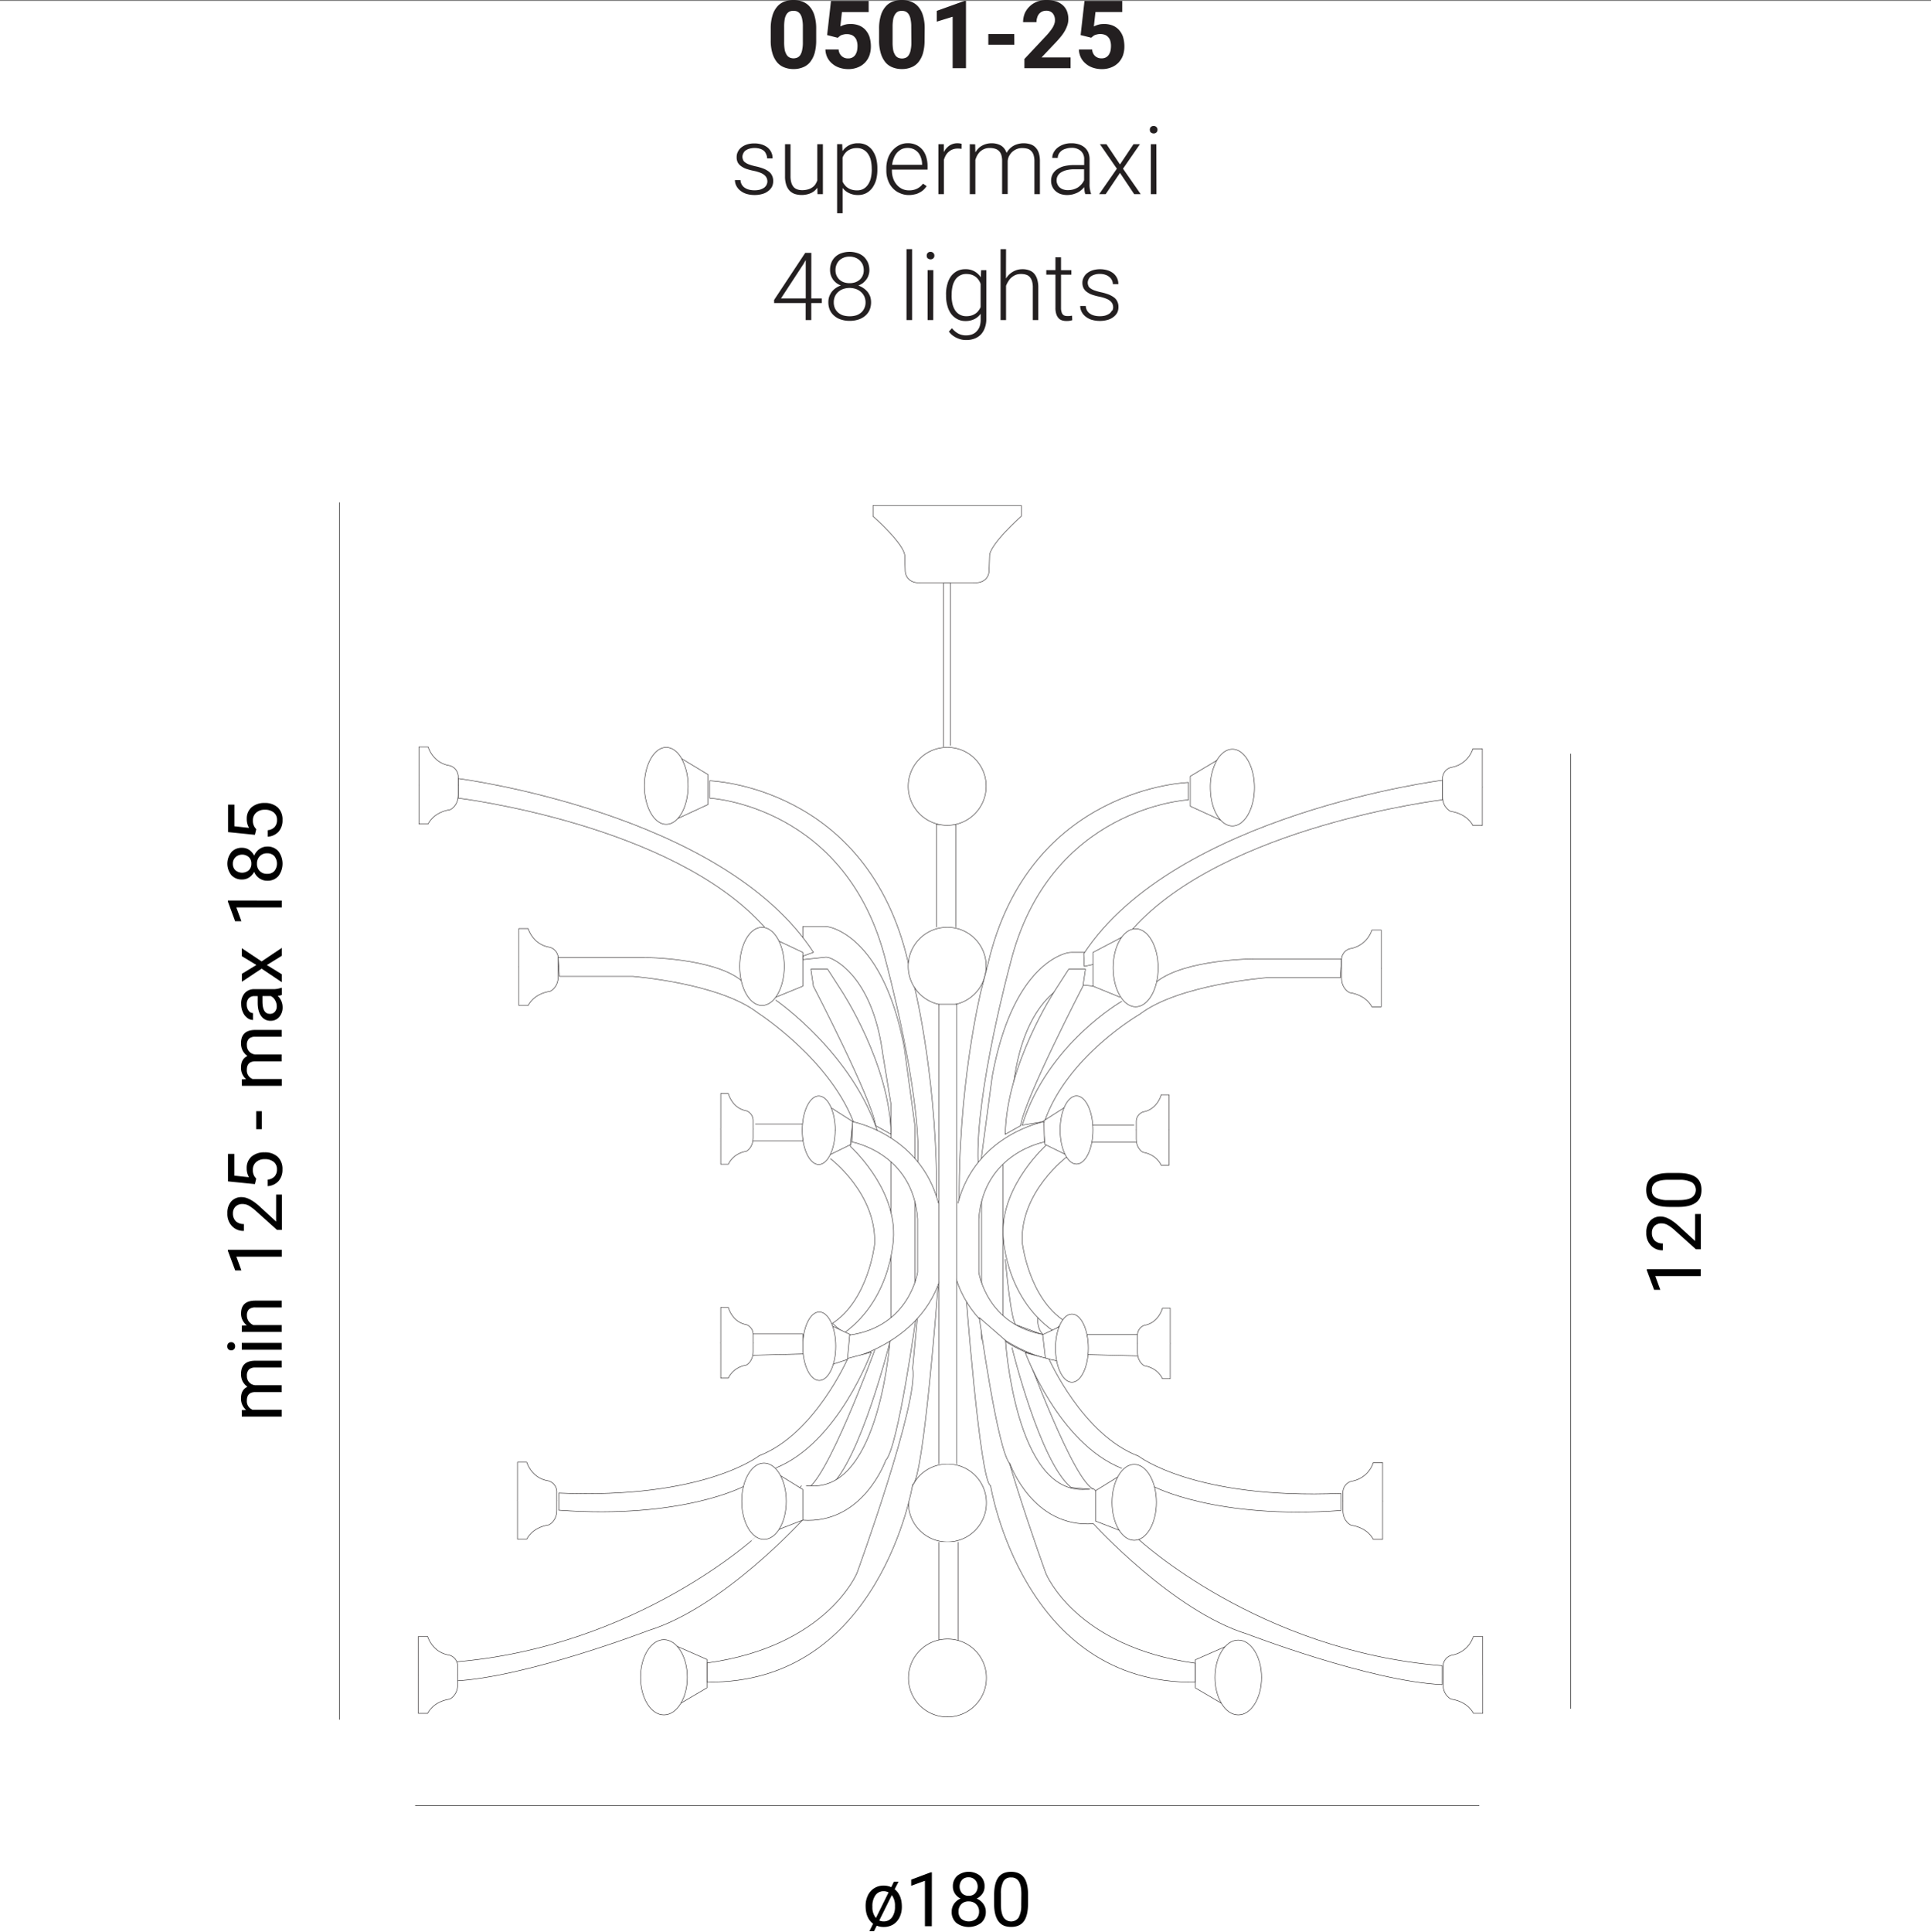 <?xml version="1.0" encoding="UTF-8"?> <svg xmlns="http://www.w3.org/2000/svg" id="Livello_1" data-name="Livello 1" viewBox="0 0 1000 1000.49"><rect x="0" y="0" width="1000" height="1000.49" fill="#808080" stroke="none"/><defs><style>.cls-1{fill:#fff;}.cls-2{fill:#231f20;}.cls-3,.cls-4,.cls-5{fill:none;stroke-width:0.25px;}.cls-3{stroke:#000;}.cls-4,.cls-5{stroke:#231f20;}.cls-4{stroke-linecap:round;stroke-linejoin:round;}.cls-5{stroke-miterlimit:10;}</style></defs><title>Jei Jei super maxi</title><rect class="cls-1" y="0.49" width="1000" height="1000"></rect><path class="cls-2" d="M422.68,14.88a22.84,22.84,0,0,0-.88-6.75,12,12,0,0,0-2.4-4.6A9,9,0,0,0,415.68.88a12.48,12.48,0,0,0-4.8-.88,12.66,12.66,0,0,0-4.8.88,8.82,8.82,0,0,0-3.67,2.65,12,12,0,0,0-2.4,4.6,22.52,22.52,0,0,0-.88,6.75v6a22.4,22.4,0,0,0,.88,6.7,13.13,13.13,0,0,0,2.4,4.66,9,9,0,0,0,3.72,2.64,12.62,12.62,0,0,0,4.8.88,12.48,12.48,0,0,0,4.8-.88,9,9,0,0,0,3.72-2.64,13.29,13.29,0,0,0,2.4-4.66,24.66,24.66,0,0,0,.83-6.7Zm-6.91,7a17.53,17.53,0,0,1-.34,3.91,7.55,7.55,0,0,1-.93,2.6A3.49,3.49,0,0,1,413,29.77a5,5,0,0,1-4.11,0,3.49,3.49,0,0,1-1.52-1.42,7.73,7.73,0,0,1-1-2.6,22.56,22.56,0,0,1-.29-3.91v-8a22.06,22.06,0,0,1,.29-3.87,7.45,7.45,0,0,1,.93-2.55A4.26,4.26,0,0,1,408.82,6a4.88,4.88,0,0,1,2.06-.39,4.55,4.55,0,0,1,2.05.39,4,4,0,0,1,1.57,1.42,7.25,7.25,0,0,1,.93,2.55,17.15,17.15,0,0,1,.34,3.87Zm18.09-2.3c.25-.25.49-.44.79-.69a4.47,4.47,0,0,1,.93-.64,8.7,8.7,0,0,1,1.27-.39,6,6,0,0,1,1.66-.19,6.56,6.56,0,0,1,2.5.44,4.39,4.39,0,0,1,1.71,1.27,4.22,4.22,0,0,1,1,1.91,8.17,8.17,0,0,1,.35,2.5,13.25,13.25,0,0,1-.25,2.54,6.64,6.64,0,0,1-.88,2.06,4,4,0,0,1-1.52,1.37,4.47,4.47,0,0,1-2.2.49A4.76,4.76,0,0,1,435.82,29a5,5,0,0,1-1.52-3.38h-6.85a10.2,10.2,0,0,0,1.08,4.31,9.78,9.78,0,0,0,2.64,3.18,11,11,0,0,0,3.72,2,14.5,14.5,0,0,0,4.36.68,12.85,12.85,0,0,0,5.19-1,10.48,10.48,0,0,0,3.67-2.54,10.62,10.62,0,0,0,2.2-3.73,14.28,14.28,0,0,0,.69-4.4,17.31,17.31,0,0,0-.69-4.95,10.46,10.46,0,0,0-2.1-3.67,9,9,0,0,0-3.33-2.3,11.72,11.72,0,0,0-4.51-.78c-.53,0-1.12.05-1.61.09a13.54,13.54,0,0,0-1.52.35,11.66,11.66,0,0,0-1.17.44,3.33,3.33,0,0,0-.89.44L436,6.27h13.85V.49H430.34l-2,17.67Zm45-4.66A22.52,22.52,0,0,0,478,8.13a12,12,0,0,0-2.4-4.6A9,9,0,0,0,471.83.88,12.48,12.48,0,0,0,467,0a12.66,12.66,0,0,0-4.8.88,8.82,8.82,0,0,0-3.67,2.65,12,12,0,0,0-2.4,4.6,22.52,22.52,0,0,0-.88,6.75v6a22.4,22.4,0,0,0,.88,6.7,13.13,13.13,0,0,0,2.4,4.66,9,9,0,0,0,3.72,2.64,12.66,12.66,0,0,0,4.8.88,12.48,12.48,0,0,0,4.8-.88,9,9,0,0,0,3.72-2.64,13.13,13.13,0,0,0,2.4-4.66,24.27,24.27,0,0,0,.83-6.7Zm-6.9,7a17.47,17.47,0,0,1-.35,3.91,7.35,7.35,0,0,1-.93,2.6,3.53,3.53,0,0,1-1.51,1.42,5,5,0,0,1-4.12,0,3.53,3.53,0,0,1-1.51-1.42,7.32,7.32,0,0,1-1-2.6,21.51,21.51,0,0,1-.3-3.91v-8a21,21,0,0,1,.3-3.87,7.06,7.06,0,0,1,.93-2.55A4.31,4.31,0,0,1,465,6,4.91,4.91,0,0,1,467,5.63a4.62,4.62,0,0,1,2.06.39,4.05,4.05,0,0,1,1.56,1.42,7.06,7.06,0,0,1,.93,2.55,17.09,17.09,0,0,1,.35,3.87ZM500.25.44h-.74L485.12,5.63v5.58l8.22-2.54V35.3h6.91Zm25,17.19H511.82v5.53h13.47ZM554.4,29.72h-15l6.12-6.46c1.17-1.23,2.25-2.35,3.18-3.48a24.07,24.07,0,0,0,2.45-3.28,16.23,16.23,0,0,0,1.52-3.23,9.85,9.85,0,0,0,.59-3.38,11.4,11.4,0,0,0-.74-4.16,8.31,8.31,0,0,0-2.2-3.09A9.87,9.87,0,0,0,546.81.69,16.08,16.08,0,0,0,541.92,0a12.84,12.84,0,0,0-5,.93,11.18,11.18,0,0,0-3.77,2.45A10.94,10.94,0,0,0,530.65,7a12.61,12.61,0,0,0-.83,4.46h6.95a6.83,6.83,0,0,1,.35-2.35,5.33,5.33,0,0,1,.93-1.86A4.53,4.53,0,0,1,539.66,6a4.92,4.92,0,0,1,2.16-.44,4.26,4.26,0,0,1,3.33,1.32,5.36,5.36,0,0,1,1.17,3.68,4.64,4.64,0,0,1-.24,1.56,8.4,8.4,0,0,1-.74,1.77,14.15,14.15,0,0,1-1.42,2.1,27.84,27.84,0,0,1-2.15,2.55l-11.26,12V35.3H554.4Zm10.74-10.18c.25-.25.49-.44.79-.69a4.75,4.75,0,0,1,.93-.64,8.7,8.7,0,0,1,1.27-.39,6,6,0,0,1,1.67-.19,6.5,6.5,0,0,1,2.49.44A4.42,4.42,0,0,1,574,19.34a4.32,4.32,0,0,1,1,1.91,8.49,8.49,0,0,1,.34,2.5,13.25,13.25,0,0,1-.25,2.54,6.41,6.41,0,0,1-.88,2.06,4,4,0,0,1-1.52,1.37,4.44,4.44,0,0,1-2.2.49A4.76,4.76,0,0,1,567.1,29a5,5,0,0,1-1.51-3.38h-6.86a10.2,10.2,0,0,0,1.08,4.31,9.78,9.78,0,0,0,2.64,3.18,11,11,0,0,0,3.72,2,14.5,14.5,0,0,0,4.36.68,12.85,12.85,0,0,0,5.19-1,10.48,10.48,0,0,0,3.67-2.54,10.64,10.64,0,0,0,2.21-3.73,14.28,14.28,0,0,0,.68-4.4,17.32,17.32,0,0,0-.68-4.95,10.48,10.48,0,0,0-2.11-3.67,9,9,0,0,0-3.33-2.3,11.7,11.7,0,0,0-4.5-.78c-.54,0-1.13.05-1.62.09a13.54,13.54,0,0,0-1.52.35,11.66,11.66,0,0,0-1.17.44,3.24,3.24,0,0,0-.88.44l.83-7.49h13.86V.49H561.62l-2,17.67Z"></path><path class="cls-2" d="M397,95.67a4.75,4.75,0,0,1-1.28,1.52,9.34,9.34,0,0,1-2.1,1,10.61,10.61,0,0,1-2.89.34,10.94,10.94,0,0,1-2.45-.24,7.33,7.33,0,0,1-2.3-.88,5,5,0,0,1-1.72-1.62,5.09,5.09,0,0,1-.78-2.55h-2.89a6.61,6.61,0,0,0,.69,2.89,7.25,7.25,0,0,0,2,2.5,9.67,9.67,0,0,0,3.13,1.71,14.54,14.54,0,0,0,4.36.64,14.15,14.15,0,0,0,4-.54,8.36,8.36,0,0,0,3-1.47,7.14,7.14,0,0,0,2-2.25,6.47,6.47,0,0,0,.64-2.94,6.1,6.1,0,0,0-.54-2.74,5.52,5.52,0,0,0-1.62-2.1,11.76,11.76,0,0,0-2.84-1.62,27.56,27.56,0,0,0-4-1.18,27.14,27.14,0,0,1-3.53-1,7.72,7.72,0,0,1-2.1-1.13,2.54,2.54,0,0,1-1-1.32,4,4,0,0,1-.3-1.57,3.79,3.79,0,0,1,.4-1.61,3.71,3.71,0,0,1,1.07-1.47,6.62,6.62,0,0,1,2-1,9.93,9.93,0,0,1,5.68,0,6.19,6.19,0,0,1,2.11,1.17A5.06,5.06,0,0,1,396.82,80a4.6,4.6,0,0,1,.44,2h2.84a7.12,7.12,0,0,0-.64-3.09,7.66,7.66,0,0,0-1.86-2.45,9.51,9.51,0,0,0-3-1.61,12.41,12.41,0,0,0-4-.59,12.29,12.29,0,0,0-3.77.54,9.42,9.42,0,0,0-2.89,1.52,6.55,6.55,0,0,0-1.81,2.25,5.93,5.93,0,0,0-.64,2.74A6.11,6.11,0,0,0,382,84a5.35,5.35,0,0,0,1.76,2,10.39,10.39,0,0,0,2.84,1.47,32.08,32.08,0,0,0,3.82,1A20.49,20.49,0,0,1,394,89.55a7,7,0,0,1,2.1,1.33,4.27,4.27,0,0,1,1,1.46,4.64,4.64,0,0,1,.3,1.62,3.6,3.6,0,0,1-.44,1.71Zm26.36,4.85h2.79V74.67h-2.89v18.7a9.29,9.29,0,0,1-1,2.06A5.44,5.44,0,0,1,420.69,97a6.61,6.61,0,0,1-2.3,1.08,10.75,10.75,0,0,1-3,.39,7.12,7.12,0,0,1-2.3-.34A4.73,4.73,0,0,1,411.14,97a5.93,5.93,0,0,1-1.27-2.21,11.4,11.4,0,0,1-.49-3.47V74.67h-2.84V91.22a13.49,13.49,0,0,0,.63,4.5,8,8,0,0,0,1.72,3,7,7,0,0,0,2.69,1.71,12.12,12.12,0,0,0,8.47-.49,8.26,8.26,0,0,0,3.23-2.74Zm31-13.17a20.64,20.64,0,0,0-.64-5.43,13,13,0,0,0-2-4.17,9,9,0,0,0-3.08-2.64,9.2,9.2,0,0,0-4.26-.93,9.66,9.66,0,0,0-4.75,1.08,9.4,9.4,0,0,0-3.33,3l-.15-3.62h-2.64v35.79h2.84V97.29a8.89,8.89,0,0,0,3.33,2.69,10.31,10.31,0,0,0,4.8,1,8.84,8.84,0,0,0,4.16-1,9.13,9.13,0,0,0,3.08-2.69,13,13,0,0,0,2-4.16,20.26,20.26,0,0,0,.64-5.34Zm-2.89.49A19.83,19.83,0,0,1,451,92.1a10.34,10.34,0,0,1-1.42,3.38,7.22,7.22,0,0,1-2.4,2.3,6.63,6.63,0,0,1-3.38.78,9,9,0,0,1-2.64-.34,6.71,6.71,0,0,1-2.06-.93,5.84,5.84,0,0,1-1.62-1.47A7.54,7.54,0,0,1,436.33,94V81.62a8,8,0,0,1,2.54-3.48A8.52,8.52,0,0,1,441,77.07a7.72,7.72,0,0,1,2.74-.39,6.47,6.47,0,0,1,3.43.83,6.62,6.62,0,0,1,2.4,2.25A9.9,9.9,0,0,1,451,83.14a19.36,19.36,0,0,1,.44,4.21Zm22.35,12.78a8.4,8.4,0,0,0,2.54-1,8.22,8.22,0,0,0,2-1.42,13.27,13.27,0,0,0,1.52-1.81L478,95.09a8.53,8.53,0,0,1-3.18,2.64,9,9,0,0,1-4.07.83,8.12,8.12,0,0,1-3.62-.78,8.65,8.65,0,0,1-2.79-2.2,9.82,9.82,0,0,1-1.81-3.24,12.08,12.08,0,0,1-.64-4v-.54h18.46V86a16.37,16.37,0,0,0-.69-4.75,10.49,10.49,0,0,0-2-3.77,9.36,9.36,0,0,0-3.23-2.45,10.12,10.12,0,0,0-4.35-.88,9.62,9.62,0,0,0-4.22.93,11.67,11.67,0,0,0-3.52,2.64,12.29,12.29,0,0,0-2.45,4.12A15.7,15.7,0,0,0,459,87.3v1a14.21,14.21,0,0,0,.88,5.09,11.42,11.42,0,0,0,2.4,4A10.35,10.35,0,0,0,466,100a11.09,11.09,0,0,0,4.65,1,12.42,12.42,0,0,0,3.14-.39Zm-.49-23.31a8,8,0,0,1,2.3,1.86,8.71,8.71,0,0,1,1.37,2.7,11.45,11.45,0,0,1,.54,3.18v.29H462a13,13,0,0,1,.93-3.57A9,9,0,0,1,464.6,79a8.77,8.77,0,0,1,2.45-1.82,7.84,7.84,0,0,1,3-.58,7.26,7.26,0,0,1,3.18.68Zm24.65-2.84a5.56,5.56,0,0,0-.83-.19,8,8,0,0,0-1.08-.1,7.47,7.47,0,0,0-4.41,1.22,9,9,0,0,0-2.89,3.38l0-4.11h-2.79v25.85h2.83V82.75a12.92,12.92,0,0,1,1-2.35,6.84,6.84,0,0,1,1.52-1.81,6.27,6.27,0,0,1,2.06-1.23,7.53,7.53,0,0,1,2.64-.44,11.38,11.38,0,0,1,1.91.15Zm4.24.2v25.85h2.89V82.8a13.5,13.5,0,0,1,.93-2.3,9.51,9.51,0,0,1,1.52-2,8.33,8.33,0,0,1,2.2-1.37,7.11,7.11,0,0,1,2.84-.49,8.66,8.66,0,0,1,2.6.34,4.78,4.78,0,0,1,2,1.08,4.91,4.91,0,0,1,1.32,2.1,10.42,10.42,0,0,1,.44,3.23v17.09h2.89V83.38a6.86,6.86,0,0,1,.59-2.3,9.37,9.37,0,0,1,1.46-2.15,8.3,8.3,0,0,1,2.35-1.62,7.08,7.08,0,0,1,3.14-.63,9.86,9.86,0,0,1,2.54.29,4.31,4.31,0,0,1,2,1.13,5.08,5.08,0,0,1,1.32,2.15,10.7,10.7,0,0,1,.44,3.38v16.89h2.84V83.68a14,14,0,0,0-.53-4.31,7.17,7.17,0,0,0-1.67-2.94,6.16,6.16,0,0,0-2.69-1.71,11.55,11.55,0,0,0-6.47-.15,10.06,10.06,0,0,0-2.44,1,9.18,9.18,0,0,0-2,1.61,11.53,11.53,0,0,0-1.47,2,6.88,6.88,0,0,0-2.89-3.82,9.67,9.67,0,0,0-4.89-1.17,9.34,9.34,0,0,0-2.65.34,9,9,0,0,0-2.3.93,7.11,7.11,0,0,0-1.91,1.47,9.78,9.78,0,0,0-1.52,2l-.09-4.21ZM565,100.52v-.29a9.89,9.89,0,0,1-.35-1.08c-.09-.39-.14-.83-.24-1.27s-.1-.88-.15-1.37a13.1,13.1,0,0,1,0-1.38V82.6a9.28,9.28,0,0,0-.68-3.67,7.26,7.26,0,0,0-2-2.65,8.45,8.45,0,0,0-2.94-1.56,12,12,0,0,0-3.82-.54,11.73,11.73,0,0,0-4.06.64,11,11,0,0,0-3.13,1.71,7.88,7.88,0,0,0-2,2.45,5.6,5.6,0,0,0-.69,2.79l2.84,0a4.33,4.33,0,0,1,.54-2.06,5.48,5.48,0,0,1,1.42-1.66A6.55,6.55,0,0,1,552,77a8.43,8.43,0,0,1,2.75-.44,7,7,0,0,1,5,1.61,5.63,5.63,0,0,1,1.71,4.36v2.94h-5.28a21.68,21.68,0,0,0-5,.54,11.36,11.36,0,0,0-3.72,1.66,7.3,7.3,0,0,0-2.35,2.55,7.19,7.19,0,0,0-.78,3.43,7.09,7.09,0,0,0,.58,2.88,6.7,6.7,0,0,0,1.67,2.35,7.72,7.72,0,0,0,2.64,1.57,11.06,11.06,0,0,0,3.43.54,13.23,13.23,0,0,0,2.84-.34,17.12,17.12,0,0,0,2.45-.88,9.65,9.65,0,0,0,2-1.33,7.92,7.92,0,0,0,1.51-1.56c.05.68.1,1.32.2,2a6.87,6.87,0,0,0,.39,1.62Zm-14.45-2.45A5.77,5.77,0,0,1,548.73,97a4.18,4.18,0,0,1-1.12-1.62,4.33,4.33,0,0,1-.44-2,4.9,4.9,0,0,1,.63-2.4,5.14,5.14,0,0,1,1.86-1.81,9.21,9.21,0,0,1,2.94-1.13,16.06,16.06,0,0,1,3.92-.39h4.89v5.68a8.51,8.51,0,0,1-1.27,2A10.16,10.16,0,0,1,558.28,97a9.49,9.49,0,0,1-2.4,1.07,10.63,10.63,0,0,1-2.89.39,7.15,7.15,0,0,1-2.4-.39ZM573,74.67h-3.38l8.77,12.68-9.16,13.17h3.38l7.39-11,7.35,11h3.37l-9.15-13.17,8.76-12.68H587l-7,10.48Zm25.83,0H596v25.85h2.89ZM596,68.55a2.09,2.09,0,0,0,1.47.54,2,2,0,0,0,1.42-.54,1.81,1.81,0,0,0,.54-1.37,1.74,1.74,0,0,0-.54-1.37,1.78,1.78,0,0,0-1.42-.59,1.85,1.85,0,0,0-2,2,2,2,0,0,0,.49,1.37Z"></path><path class="cls-2" d="M420.16,130.93H417l-16.11,24.38v1.62h16.35v8.81h2.89v-8.81h5.43v-2.4h-5.43ZM416,136.85l1.27-2.2v19.88H404.44Zm33.41-1a9.57,9.57,0,0,0-2.15-3,9.36,9.36,0,0,0-3.28-1.82,13.11,13.11,0,0,0-8,0,8.58,8.58,0,0,0-5.39,4.8,10.33,10.33,0,0,0-.73,4,9.11,9.11,0,0,0,.39,2.64,9.28,9.28,0,0,0,1.12,2.25,8.61,8.61,0,0,0,4.12,3.09,10.73,10.73,0,0,0-2.7,1.37,9.54,9.54,0,0,0-2.05,1.91,10.84,10.84,0,0,0-1.32,2.5,9,9,0,0,0-.45,2.88,10,10,0,0,0,.84,4.17,8.47,8.47,0,0,0,2.35,3,9.35,9.35,0,0,0,3.52,1.86,13.8,13.8,0,0,0,4.36.64,14,14,0,0,0,4.36-.64,10.17,10.17,0,0,0,3.52-1.86,8.47,8.47,0,0,0,2.35-3,10.29,10.29,0,0,0,.4-7,9.67,9.67,0,0,0-1.38-2.5,9.56,9.56,0,0,0-2.1-1.91,10.5,10.5,0,0,0-2.69-1.37,11.37,11.37,0,0,0,2.35-1.27,10.4,10.4,0,0,0,1.76-1.82,6.82,6.82,0,0,0,1.17-2.25,7.7,7.7,0,0,0,.44-2.64,10.32,10.32,0,0,0-.78-4Zm-1.81,23.75a6.22,6.22,0,0,1-1.71,2.3,7.34,7.34,0,0,1-2.6,1.42,11.47,11.47,0,0,1-3.28.44,12.35,12.35,0,0,1-3.33-.44,7.66,7.66,0,0,1-2.59-1.42,6.72,6.72,0,0,1-1.72-2.3,7.57,7.57,0,0,1-.59-3.09,7.48,7.48,0,0,1,.59-3,6.91,6.91,0,0,1,1.72-2.35,7.39,7.39,0,0,1,2.59-1.52,10.11,10.11,0,0,1,3.28-.54,10.3,10.3,0,0,1,3.28.54,7.53,7.53,0,0,1,2.6,1.52,7.15,7.15,0,0,1,1.76,2.35,7.48,7.48,0,0,1,.64,3,6.83,6.83,0,0,1-.64,3.09Zm-.83-16.94a6.13,6.13,0,0,1-1.52,2.15,7.38,7.38,0,0,1-2.35,1.37,9,9,0,0,1-2.89.44,9.08,9.08,0,0,1-2.94-.44,6.87,6.87,0,0,1-2.35-1.37,7,7,0,0,1-1.52-2.15,7.3,7.3,0,0,1-.53-2.79,7.18,7.18,0,0,1,.58-2.94,6.26,6.26,0,0,1,1.52-2.2,7.14,7.14,0,0,1,2.3-1.37,7.8,7.8,0,0,1,2.89-.49,8.1,8.1,0,0,1,2.94.53,6.75,6.75,0,0,1,2.3,1.42,7,7,0,0,1,1.57,2.21,7.76,7.76,0,0,1,.54,2.84,6.47,6.47,0,0,1-.54,2.79ZM472.34,129h-2.89v36.72h2.89Zm11,10.87H480.4v25.85h2.89Zm-2.89-6.12a2.1,2.1,0,0,0,1.47.54,2,2,0,0,0,1.42-.54,1.81,1.81,0,0,0,.54-1.37,1.74,1.74,0,0,0-.54-1.37,1.78,1.78,0,0,0-1.42-.59,1.85,1.85,0,0,0-2,2,2,2,0,0,0,.49,1.37Zm9.49,19.29a18.32,18.32,0,0,0,.69,5.34,12.21,12.21,0,0,0,1.95,4.16,9.84,9.84,0,0,0,3.14,2.69,8.78,8.78,0,0,0,4.16,1,10.24,10.24,0,0,0,4.75-1,8.82,8.82,0,0,0,3.23-2.79v3a10.85,10.85,0,0,1-.49,3.47,6.62,6.62,0,0,1-1.52,2.55,6,6,0,0,1-2.4,1.66,9.11,9.11,0,0,1-3.23.54,8.4,8.4,0,0,1-3.86-.88,11.06,11.06,0,0,1-3.38-2.84l-1.57,1.72a8.62,8.62,0,0,0,1.81,1.95,13.26,13.26,0,0,0,2.25,1.37,14.47,14.47,0,0,0,2.45.84,11.15,11.15,0,0,0,2.5.24,11.75,11.75,0,0,0,4.26-.73,9.26,9.26,0,0,0,3.28-2.11A9.75,9.75,0,0,0,510,169.8a12.93,12.93,0,0,0,.78-4.5V139.89h-2.69l-.15,3.72a9.48,9.48,0,0,0-3.28-3.09,9.13,9.13,0,0,0-4.75-1.12,9,9,0,0,0-4.21.93,9.56,9.56,0,0,0-3.14,2.64,12.21,12.21,0,0,0-1.95,4.16,18.79,18.79,0,0,0-.69,5.44Zm2.89-.49a19.36,19.36,0,0,1,.44-4.21,10.5,10.5,0,0,1,1.37-3.38,6.62,6.62,0,0,1,2.4-2.25,6.35,6.35,0,0,1,3.43-.83,9.05,9.05,0,0,1,2.74.39,7.79,7.79,0,0,1,2.11,1.12,7.93,7.93,0,0,1,1.51,1.62,8.19,8.19,0,0,1,1,2v12a8.74,8.74,0,0,1-1.13,1.91,6.21,6.21,0,0,1-1.56,1.47,7.81,7.81,0,0,1-2.11,1,9,9,0,0,1-2.64.34,6.68,6.68,0,0,1-5.78-3.08,10.5,10.5,0,0,1-1.37-3.38,19,19,0,0,1-.44-4.21ZM521,129h-2.84v36.72H521V148a11.1,11.1,0,0,1,1.13-2.26,7.9,7.9,0,0,1,1.62-2,8.46,8.46,0,0,1,2.2-1.38,7.3,7.3,0,0,1,2.79-.48,8.33,8.33,0,0,1,2.55.34,4.27,4.27,0,0,1,1.91,1.12,5.89,5.89,0,0,1,1.22,2.16,11.22,11.22,0,0,1,.44,3.38v16.84h2.84V148.9a14.23,14.23,0,0,0-.59-4.36,8.11,8.11,0,0,0-1.61-2.94,6.12,6.12,0,0,0-2.6-1.66,9.62,9.62,0,0,0-3.47-.54,9.42,9.42,0,0,0-4.9,1.32,9.78,9.78,0,0,0-2,1.52,10.34,10.34,0,0,0-1.57,2Zm25.58,4.21v6.66h-4.74v2.35h4.74v17.23a10.06,10.06,0,0,0,.45,3.23,5.44,5.44,0,0,0,1.17,2.06,3.82,3.82,0,0,0,1.76,1.13,7,7,0,0,0,2.26.34c.58,0,1.12,0,1.71-.1a7.82,7.82,0,0,0,1.37-.34l-.15-2.3c-.29,0-.68.1-1.07.14a9.8,9.8,0,0,1-1.23.05,5.75,5.75,0,0,1-1.27-.14,2.2,2.2,0,0,1-1.08-.59,2.84,2.84,0,0,1-.73-1.32,6.45,6.45,0,0,1-.3-2.16V142.24h5.34v-2.35h-5.34v-6.66Zm29.22,27.66a4.59,4.59,0,0,1-1.27,1.52,9.88,9.88,0,0,1-2.11,1,10.57,10.57,0,0,1-2.89.34,11.05,11.05,0,0,1-2.45-.24,7.42,7.42,0,0,1-2.3-.88,5.09,5.09,0,0,1-1.71-1.62,5,5,0,0,1-.78-2.55H559.4a6.6,6.6,0,0,0,.68,2.89,7.34,7.34,0,0,0,2,2.5,9.67,9.67,0,0,0,3.13,1.71,15,15,0,0,0,4.36.64,14.27,14.27,0,0,0,4-.54,8.4,8.4,0,0,0,3-1.47,7,7,0,0,0,2-2.25,6.47,6.47,0,0,0,.64-2.94,6.1,6.1,0,0,0-.54-2.74,5.6,5.6,0,0,0-1.61-2.11,12.51,12.51,0,0,0-2.84-1.61,27.72,27.72,0,0,0-4-1.18,26.93,26.93,0,0,1-3.52-1,7.8,7.8,0,0,1-2.11-1.13,2.59,2.59,0,0,1-1-1.32,4.18,4.18,0,0,1-.29-1.57,3.92,3.92,0,0,1,.39-1.61,3.84,3.84,0,0,1,1.08-1.47,6.28,6.28,0,0,1,2-1,8,8,0,0,1,2.84-.39,8.34,8.34,0,0,1,2.84.44,6.14,6.14,0,0,1,2.1,1.17,4.82,4.82,0,0,1,1.32,1.72,4.44,4.44,0,0,1,.44,1.95h2.84a7.11,7.11,0,0,0-.63-3.08,7.66,7.66,0,0,0-1.86-2.45,9.56,9.56,0,0,0-3-1.61,13.68,13.68,0,0,0-7.78-.05,9.51,9.51,0,0,0-2.89,1.51,6.47,6.47,0,0,0-1.81,2.26,5.81,5.81,0,0,0-.64,2.74,6,6,0,0,0,.59,2.74,5.35,5.35,0,0,0,1.76,2,10.11,10.11,0,0,0,2.84,1.47,31.57,31.57,0,0,0,3.82,1,20.34,20.34,0,0,1,3.52,1.07,7.09,7.09,0,0,1,2.11,1.32,4.54,4.54,0,0,1,1,1.47,4.86,4.86,0,0,1,.29,1.62,3.6,3.6,0,0,1-.44,1.71Z"></path><path class="cls-3" d="M215,934.94H766.07M813.4,390.28V884.79M175.73,260.14V890.45"></path><path d="M852.84,657.2v.55l3.79,10.13h3.21l-2.62-7.12h23.54V657.2Zm25-28.6v14l-8.1-7.43c-3.75-3.52-7-5.25-9.78-5.25a7,7,0,0,0-5.39,2.23,8.83,8.83,0,0,0-2,6.14,9,9,0,0,0,2.39,6.61,8,8,0,0,0,6.18,2.51v-3.56a5.81,5.81,0,0,1-4.19-1.45,5.56,5.56,0,0,1-1.48-4.11,4.69,4.69,0,0,1,1.4-3.52,5,5,0,0,1,3.56-1.29,6.73,6.73,0,0,1,3.13.79,21.06,21.06,0,0,1,4,3l10.72,9.62h2.54V628.6Zm-13.54-21.21c-4,0-7,.79-8.87,2.19s-2.9,3.6-2.9,6.61,1,5.24,3,6.65,5.05,2.11,9.12,2.11h4.73c3.91,0,6.84-.78,8.84-2.22s2.93-3.6,2.93-6.58-1-5.24-3-6.64-5.08-2.12-9.23-2.12Zm5.52,3.52a12.93,12.93,0,0,1,6.37,1.33,4.73,4.73,0,0,1-.11,7.86c-1.45.87-3.64,1.33-6.65,1.33h-5.67a12.76,12.76,0,0,1-6.3-1.29,4.25,4.25,0,0,1-2-3.95,4.33,4.33,0,0,1,2.07-4c1.37-.86,3.52-1.29,6.53-1.29Z"></path><path d="M452.14,996.13l-1.92,3.87h2.39l1.41-2.86a9.62,9.62,0,0,0,3.63.67,9.33,9.33,0,0,0,4.89-1.29,9.17,9.17,0,0,0,3.33-3.76,12.32,12.32,0,0,0,1.17-5.43c0-4.07-1.25-7.12-3.72-9.08l2-3.91h-2.39l-1.37,2.86a9.29,9.29,0,0,0-3.91-.82,8.8,8.8,0,0,0-8.21,5.08,12.25,12.25,0,0,0-1.17,5.44c0,4.26,1.33,7.31,3.91,9.23Zm1.25-14.79a5.1,5.1,0,0,1,4.22-2.07,5.26,5.26,0,0,1,2.55.63l-6.54,13.26a8.56,8.56,0,0,1-1.83-5.83,9.55,9.55,0,0,1,1.6-6Zm10.09,5.87a9.17,9.17,0,0,1-1.56,5.63,5.23,5.23,0,0,1-4.27,2.08,5.53,5.53,0,0,1-2.3-.47l6.49-13.14a8.89,8.89,0,0,1,1.64,5.59Zm19.1-17.72H482l-10.13,3.8v3.2l7.12-2.62v23.55h3.56Zm25,1.8a9.51,9.51,0,0,0-11.85,0,7.22,7.22,0,0,0-2.27,5.56,6.47,6.47,0,0,0,1.1,3.71,7.52,7.52,0,0,0,2.89,2.54,7.45,7.45,0,0,0-3.4,2.74,7.1,7.1,0,0,0-1.21,4.07,7.36,7.36,0,0,0,2.38,5.75,10.7,10.7,0,0,0,12.87,0,7.3,7.3,0,0,0,2.43-5.75,6.81,6.81,0,0,0-1.3-4.07,7.77,7.77,0,0,0-3.44-2.74,7.54,7.54,0,0,0,3-2.54,6.4,6.4,0,0,0,1.09-3.71,7.05,7.05,0,0,0-2.27-5.56Zm-2,22.26a6.21,6.21,0,0,1-7.78,0,4.92,4.92,0,0,1-1.41-3.72,5.22,5.22,0,0,1,1.44-3.83,5.07,5.07,0,0,1,3.84-1.45,5.38,5.38,0,0,1,3.87,1.49,5.12,5.12,0,0,1,1.49,3.79,5,5,0,0,1-1.45,3.72ZM505,973.44a5.24,5.24,0,0,1,0,6.93,4.45,4.45,0,0,1-3.36,1.29,4.61,4.61,0,0,1-3.41-1.29,5.4,5.4,0,0,1,0-7,4.49,4.49,0,0,1,3.37-1.3,4.41,4.41,0,0,1,3.32,1.33ZM532.39,981c0-4-.78-7-2.19-8.88s-3.6-2.89-6.61-2.89-5.24,1-6.65,3-2.11,5-2.11,9.12V986c0,3.91.78,6.84,2.23,8.84s3.6,2.93,6.57,2.93,5.24-1,6.65-3,2.11-5.09,2.11-9.23Zm-3.52,5.52a12.93,12.93,0,0,1-1.33,6.37,4.73,4.73,0,0,1-7.86-.12c-.86-1.44-1.33-3.63-1.33-6.64v-5.67a13,13,0,0,1,1.29-6.3,4.26,4.26,0,0,1,4-2,4.31,4.31,0,0,1,4,2.08c.86,1.37,1.29,3.52,1.29,6.53Z"></path><path d="M125.22,733.51h20.65V730H130.82a4.73,4.73,0,0,1-3-4.78c0-2.93,1.49-4.38,4.5-4.38h13.53v-3.56H132.19a4.85,4.85,0,0,1-3.17-1.52,4.69,4.69,0,0,1-1.18-3.25,4.41,4.41,0,0,1,1.1-3.4,4.85,4.85,0,0,1,3.32-1h13.61v-3.52H132c-4.81.08-7.2,2.39-7.2,6.89a8.24,8.24,0,0,0,.9,3.91,8.65,8.65,0,0,0,2.43,2.7c-2.23,1.05-3.33,3-3.33,5.9a7.62,7.62,0,0,0,2.66,6.1l-2.27.12Zm0-38.16v3.56h20.65v-3.56Zm-4.06,3.33a2,2,0,0,0,.58-1.57,2,2,0,0,0-.58-1.56,2.09,2.09,0,0,0-1.45-.55,2.16,2.16,0,0,0-1.45.55,2,2,0,0,0-.58,1.56,2,2,0,0,0,.58,1.57,2.13,2.13,0,0,0,1.45.51,2.06,2.06,0,0,0,1.45-.51Zm4.06-9h20.65v-3.56h-14.7a6.16,6.16,0,0,1-2.43-2,5.2,5.2,0,0,1-.9-3A4.25,4.25,0,0,1,128.9,678a5.06,5.06,0,0,1,3.32-1h13.65v-3.52H132.22c-4.92,0-7.39,2.23-7.39,6.61a7.49,7.49,0,0,0,3,6.18l-2.58.11ZM118,647.15v.55l3.79,10.13H125l-2.62-7.12h23.54v-3.56Zm25-28.6v14l-8.1-7.43c-3.75-3.52-7-5.24-9.77-5.24a7,7,0,0,0-5.4,2.23,8.8,8.8,0,0,0-2,6.14,9,9,0,0,0,2.38,6.61,8.06,8.06,0,0,0,6.18,2.5v-3.56a5.8,5.8,0,0,1-4.18-1.44,5.57,5.57,0,0,1-1.49-4.11,4.65,4.65,0,0,1,1.41-3.52,5,5,0,0,1,3.56-1.29,6.75,6.75,0,0,1,3.13.78,22.73,22.73,0,0,1,4,3l10.71,9.62h2.54V618.55Zm-10.33-8.23-.74-.94a5.85,5.85,0,0,1-1-3.63,5.11,5.11,0,0,1,1.69-4,6.43,6.43,0,0,1,4.49-1.53,7,7,0,0,1,4.62,1.41,4.75,4.75,0,0,1,1.68,3.87,5.25,5.25,0,0,1-1.21,3.64,5.56,5.56,0,0,1-3.6,1.68v3.37a8.26,8.26,0,0,0,5.67-2.66,8.79,8.79,0,0,0,2-6A8.54,8.54,0,0,0,143.8,599a9.61,9.61,0,0,0-6.77-2.31,9.93,9.93,0,0,0-6.8,2.23,7.67,7.67,0,0,0-2.5,6,8.79,8.79,0,0,0,1.21,4.65l-7.59-.82V597.5h-3.28v14.23L132,613.14Zm0-34.94v9.31h2.89v-9.31Zm-7.4-13.15h20.65v-3.52H130.82a4.71,4.71,0,0,1-3-4.77c0-2.93,1.49-4.38,4.5-4.38h13.53V546H132.19a4.86,4.86,0,0,1-3.17-1.53,4.66,4.66,0,0,1-1.18-3.24,4.39,4.39,0,0,1,1.1-3.4,4.8,4.8,0,0,1,3.32-1h13.61v-3.52H132c-4.81.08-7.2,2.39-7.2,6.88a8.18,8.18,0,0,0,.9,3.91,8.43,8.43,0,0,0,2.43,2.7c-2.23,1.06-3.33,3-3.33,5.91a7.64,7.64,0,0,0,2.66,6.1l-2.27.12Zm20.65-50.74h-.31a11.84,11.84,0,0,1-4.54.7h-9.5a6.41,6.41,0,0,0-4.89,2.11,8,8,0,0,0-1.8,5.6,9.81,9.81,0,0,0,.86,4.14,7.27,7.27,0,0,0,2.27,3,4.81,4.81,0,0,0,3,1.1v-3.56a2.83,2.83,0,0,1-2.3-1.29,5.06,5.06,0,0,1-.94-3.17,4.44,4.44,0,0,1,1.09-3.25,4,4,0,0,1,2.94-1.09h1.64v3.4c0,3,.59,5.28,1.8,6.92a5.78,5.78,0,0,0,5,2.47,5.68,5.68,0,0,0,4.38-2,7.37,7.37,0,0,0,1.72-5,8,8,0,0,0-2.54-5.91,6,6,0,0,0,2.15-.51Zm-3.56,12.39a3.23,3.23,0,0,1-2.62,1.1c-2.54,0-3.83-2.15-3.83-6.49v-2.74h4.26a4.94,4.94,0,0,1,2.27,2.15,6,6,0,0,1,.86,3.13,4.22,4.22,0,0,1-.94,2.85Zm-17.09-19.64v4.11l10.21-6.77,10.44,7v-4.1l-7.74-4.78,7.74-4.77v-4.1l-10.44,7L125.22,491v4.11l7.55,4.57ZM118,466.29v.55L121.74,477H125l-2.62-7.12h23.54v-3.56Zm1.8-25a9.51,9.51,0,0,0,0,11.85,7.18,7.18,0,0,0,5.55,2.27,6.52,6.52,0,0,0,3.72-1.09,7.72,7.72,0,0,0,2.54-2.9,7.37,7.37,0,0,0,2.74,3.41,7.09,7.09,0,0,0,4.06,1.21,7.32,7.32,0,0,0,5.75-2.39,10.69,10.69,0,0,0,0-12.86,7.24,7.24,0,0,0-5.75-2.43,6.79,6.79,0,0,0-4.06,1.29,7.76,7.76,0,0,0-2.74,3.44,7.6,7.6,0,0,0-2.54-3,6.43,6.43,0,0,0-3.72-1.09,7.07,7.07,0,0,0-5.55,2.26Zm22.25,2a6.21,6.21,0,0,1,0,7.78,4.91,4.91,0,0,1-3.71,1.41,5.2,5.2,0,0,1-3.84-1.45,5.1,5.1,0,0,1-1.44-3.83,5.33,5.33,0,0,1,1.48-3.87,5.13,5.13,0,0,1,3.8-1.49,4.94,4.94,0,0,1,3.71,1.45Zm-20.1.55a5.22,5.22,0,0,1,6.92,0,4.44,4.44,0,0,1,1.29,3.36,4.59,4.59,0,0,1-1.29,3.4,5.4,5.4,0,0,1-7,0,4.5,4.5,0,0,1-1.29-3.36,4.41,4.41,0,0,1,1.33-3.32Zm10.75-14.45-.74-.94a5.85,5.85,0,0,1-1-3.63,5.09,5.09,0,0,1,1.69-4,6.43,6.43,0,0,1,4.49-1.53,7,7,0,0,1,4.62,1.41,4.75,4.75,0,0,1,1.68,3.87,5.25,5.25,0,0,1-1.21,3.64,5.56,5.56,0,0,1-3.6,1.68v3.36a8.21,8.21,0,0,0,5.67-2.65,8.79,8.79,0,0,0,2-6,8.52,8.52,0,0,0-2.46-6.49,9.61,9.61,0,0,0-6.77-2.31,9.93,9.93,0,0,0-6.8,2.23,7.67,7.67,0,0,0-2.5,6,8.79,8.79,0,0,0,1.21,4.65l-7.59-.82V416.63h-3.28v14.24L132,432.28Z"></path><path class="cls-1" d="M461.05,694.12s-15.57,62.82-31.79,76.12l-10.21,1-1.88,0C427.56,768.73,453,699.1,453,699.1"></path><path class="cls-4" d="M461.05,694.12s-15.57,62.82-31.79,76.12l-10.21,1-1.88,0C427.56,768.73,453,699.1,453,699.1"></path><path class="cls-1" d="M415,769.39l-22.91,25.84S330.2,853,234.91,860.63v9.83C272.3,868.74,335.8,844.3,335.8,844.3c38.59-11.89,79.71-57.15,79.71-57.15,31.48,2.29,43.19-31,43.19-31,6.43-6.28,15.93-75.74,15.93-75.74l-13.58,11.82s-5,80.26-41.64,77.1l-1.88,0"></path><path class="cls-4" d="M415,769.39l-22.91,25.84S330.2,853,234.91,860.63v9.83C272.3,868.74,335.8,844.3,335.8,844.3c38.59-11.89,79.71-57.15,79.71-57.15,31.48,2.29,43.19-31,43.19-31,6.43-6.28,15.93-75.74,15.93-75.74l-13.58,11.82s-5,80.26-41.64,77.1l-1.88,0"></path><path class="cls-1" d="M524.08,697.83s14.37,59.11,30.61,72.41l10.2,1,1.87,0C556.37,768.73,531,699.1,531,699.1"></path><path class="cls-4" d="M524.08,697.83s14.37,59.11,30.61,72.41l10.2,1,1.87,0C556.37,768.73,531,699.1,531,699.1"></path><path class="cls-1" d="M520.7,700.14H508.35V598.47l5.49-41.08c9.53-52.15,31.92-62.06,38.35-63.85a10.65,10.65,0,0,1,2.92-.39H566.4v17.49L555,509.39a4.87,4.87,0,0,0-2.24.25c-4.88,1.74-22.63,12.13-27.69,50.46l-4.37,27.22"></path><path class="cls-5" d="M520.7,700.14H508.35V598.47l5.49-41.08c9.53-52.15,31.92-62.06,38.35-63.85a10.65,10.65,0,0,1,2.92-.39H566.4v17.49L555,509.39a4.87,4.87,0,0,0-2.24.25c-4.88,1.74-22.63,12.13-27.69,50.46l-4.37,27.22"></path><path class="cls-1" d="M500,667.33s7.41,99.74,13,102c0,0,16.59,103,106,101.73v-9.83c-62-8.56-77.34-46.41-77.34-46.41S510.56,729.17,513,710.11c0-.14.16-2.75.22-3.67,0-.73,0-.41-.11,2.95"></path><path class="cls-5" d="M500,667.33s7.41,99.74,13,102c0,0,16.59,103,106,101.73v-9.83c-62-8.56-77.34-46.41-77.34-46.41S510.56,729.17,513,710.11c0-.14.16-2.75.22-3.67,0-.73,0-.41-.11,2.95"></path><path class="cls-1" d="M520.6,651.91s3,34.28,5.79,34.19l13.58,5v-.34c-3-2.6-2.56-8.31-2.56-8.31"></path><path class="cls-5" d="M520.6,651.91s3,34.28,5.79,34.19l13.58,5v-.34c-3-2.6-2.56-8.31-2.56-8.31"></path><polygon class="cls-1" points="460.45 703.7 461.45 691.09 464.23 684.22 472.03 680.43 473.8 682.44 472.43 691.09 464.23 712.14 460.45 703.7"></polygon><path class="cls-1" d="M421.23,510.64s30.41,58.65,32.23,72.23l8,4.45c-.68-36.38-25.59-74.18-25.59-74.18l-7.25-11.27h-8.69Z"></path><path class="cls-5" d="M421.23,510.64s30.41,58.65,32.23,72.23l8,4.45c-.68-36.38-25.59-74.18-25.59-74.18l-7.25-11.27h-8.69l1.31,8.77Z"></path><path class="cls-1" d="M586.69,480.93c47.8-53.32,160.38-66.79,160.38-66.79V404S608.78,421.5,561.23,493.88l.28,6.53,20.65-4.62Z"></path><path class="cls-5" d="M586.69,480.93c47.8-53.32,160.38-66.79,160.38-66.79V404S608.78,421.5,561.23,493.88l.28,6.53,20.65-4.62,4.53-14.86Z"></path><path class="cls-1" d="M560.82,510.64s-30.41,58.65-32.23,72.23l-8,4.45c.68-36.38,25.59-74.18,25.59-74.18l7.25-11.27h8.69Z"></path><path class="cls-5" d="M560.82,510.64s-30.41,58.65-32.23,72.23l-8,4.45c.68-36.38,25.59-74.18,25.59-74.18l7.25-11.27h8.69l-1.31,8.77Z"></path><path class="cls-1" d="M747.07,407.71v-5.06a6,6,0,0,1,4.39-5.28,14.25,14.25,0,0,0,11.31-9.66h4.85v20"></path><path class="cls-5" d="M747.07,407.71v-5.06a6,6,0,0,1,4.39-5.28,14.25,14.25,0,0,0,11.31-9.66h4.85v20"></path><path class="cls-1" d="M461.45,572V682.44H473.8V582.89l-5.48-40.21c-9.54-51.06-31.92-60.77-38.35-62.52a10.74,10.74,0,0,0-2.92-.38h-11.3v17.13l11.41-1.23a5,5,0,0,1,2.23.24c4.89,1.71,22.63,11.88,27.69,49.41Z"></path><path class="cls-5" d="M461.45,572V682.44H473.8V582.89l-5.48-40.21c-9.54-51.06-31.92-60.77-38.35-62.52a10.74,10.74,0,0,0-2.92-.38h-11.3v17.13l11.41-1.23a5,5,0,0,1,2.23.24c4.89,1.71,22.63,11.88,27.69,49.41L461.45,572Z"></path><path class="cls-1" d="M430,599.92s24.08,18.09,22.93,44.34c0,0-3.12,28.78-21.86,41l5.87,5.12c25.83-18.65,25.82-50.93,25.82-50.93.46-25.34-22.4-45.83-22.4-45.83l1.15-12"></path><path class="cls-5" d="M430,599.92s24.08,18.09,22.93,44.34c0,0-3.12,28.79-21.86,41l5.87,5.12c25.83-18.66,25.82-50.94,25.82-50.94.46-25.33-22.4-45.82-22.4-45.82l1.15-12"></path><path class="cls-1" d="M396,480.18c-47.31-53.42-158.75-66.91-158.75-66.91V403.13s136.88,17.5,184,90l-12.51,4.46-10-3.73-4.11-13.71"></path><path class="cls-5" d="M396,480.18c-47.31-53.42-158.75-66.91-158.75-66.91V403.13s136.88,17.5,184,90l-12.51,4.46-10-3.73-4.11-13.71"></path><polyline class="cls-1" points="485 480.18 485 426.84 495.05 426.84 495.05 480.18"></polyline><polyline class="cls-5" points="485 480.18 485 426.84 495.05 426.84 495.05 480.18"></polyline><polygon class="cls-1" points="488.65 301.83 488.65 386.7 492.27 386.09 492.27 301.83 488.65 301.83"></polygon><polyline class="cls-5" points="492.27 386.1 492.27 301.83 488.65 301.83 488.65 386.71"></polyline><path class="cls-1" d="M475.4,601.47c1.37-36.84-16.46-103-16.46-103-19.88-81.51-91.41-85.18-91.41-85.18v-9s81.77,2.31,102.8,94.17L473.8,512s12.34,50.12,11.2,114.12"></path><path class="cls-5" d="M475.4,601.47c1.37-36.84-16.46-103-16.46-103-19.88-81.51-91.41-85.18-91.41-85.18v-9s81.77,2.31,102.8,94.17L473.8,512s12.34,50.12,11.2,114.12"></path><polyline class="cls-1" points="403.42 487.35 415.75 493.16 415.75 510.64 401.69 516.38"></polyline><polyline class="cls-5" points="403.42 487.35 415.75 493.16 415.75 510.64 401.69 516.38"></polyline><polyline class="cls-1" points="580.87 485.38 566.03 493.16 566.03 510.64 580.08 516.38"></polyline><polyline class="cls-5" points="580.87 485.38 566.03 493.16 566.03 510.64 580.08 516.38"></polyline><polyline class="cls-1" points="390 690.73 415.75 690.73 416.66 701.06 390 701.75"></polyline><polyline class="cls-5" points="390 690.73 415.75 690.73 416.66 701.06 390 701.75"></polyline><polyline class="cls-1" points="391.07 582.03 415.75 582.03 415.75 590.78 390 590.78"></polyline><polyline class="cls-5" points="391.07 582.03 415.75 582.03 415.75 590.78 390 590.78"></polyline><path class="cls-1" d="M383.84,507.66c-14.48-11.74-50.14-11.87-50.14-11.87H289.06l.62,9.8h38.08s44.79,3.45,64.68,18.88c0,0,38.79,24.89,50.44,59l12.23,4.45c-13-42.37-53.42-70.09-53.42-70.09"></path><path class="cls-5" d="M383.84,507.66c-14.48-11.74-50.14-11.87-50.14-11.87H289.06l.62,9.8h38.08s44.79,3.45,64.68,18.88c0,0,38.79,24.89,50.44,59l12.23,4.45c-13-42.37-53.42-70.09-53.42-70.09"></path><polyline class="cls-1" points="353.01 392.85 366.61 401.06 366.61 416.6 351 423.82"></polyline><polyline class="cls-5" points="353.01 392.85 366.61 401.06 366.61 416.6 351 423.82"></polyline><path class="cls-1" d="M356.33,406.93c0,11-5.07,19.92-11.31,19.92s-11.32-8.92-11.32-19.92S338.77,387,345,387c3.12,0,6,2.23,8,5.84a29.12,29.12,0,0,1,3.31,14.08"></path><path class="cls-5" d="M356.33,406.93c0,11-5.07,19.92-11.31,19.92s-11.32-8.92-11.32-19.92S338.77,387,345,387c3.12,0,6,2.23,8,5.84a29.12,29.12,0,0,1,3.31,14.08Z"></path><path class="cls-1" d="M510.82,778a20.18,20.18,0,1,1-20.18-19.91A20,20,0,0,1,510.82,778"></path><path class="cls-5" d="M510.82,778a20.18,20.18,0,1,1-20.18-19.91A20,20,0,0,1,510.82,778Z"></path><path class="cls-1" d="M510.69,500.09a20.18,20.18,0,1,1-20.18-19.92,20,20,0,0,1,20.18,19.92"></path><path class="cls-5" d="M510.69,500.09a20.18,20.18,0,1,1-20.18-19.92,20,20,0,0,1,20.18,19.92Z"></path><path class="cls-1" d="M510.69,406.93A20.18,20.18,0,1,1,490.51,387a20,20,0,0,1,20.18,19.92"></path><path class="cls-5" d="M510.69,406.93A20.18,20.18,0,1,1,490.51,387a20,20,0,0,1,20.18,19.92Z"></path><path class="cls-1" d="M237,867.17v5.06c0,5.76-4.11,7.6-4.11,7.6-8.91,1.38-11.43,7.37-11.43,7.37h-4.8v-20"></path><path class="cls-5" d="M237,867.17v5.06c0,5.76-4.11,7.6-4.11,7.6-8.91,1.38-11.43,7.37-11.43,7.37h-4.8v-20"></path><path class="cls-1" d="M237,867.4v-5.07a6,6,0,0,0-4.34-5.3c-8.91-1.37-11.2-9.66-11.2-9.66h-4.8v20"></path><path class="cls-5" d="M237,867.4v-5.07a6,6,0,0,0-4.34-5.3c-8.91-1.37-11.2-9.66-11.2-9.66h-4.8v20"></path><path class="cls-1" d="M288.33,776.93V782c0,5.76-4.11,7.6-4.11,7.6C275.31,791,272.79,797,272.79,797H268v-20"></path><path class="cls-5" d="M288.33,776.93V782c0,5.76-4.11,7.6-4.11,7.6C275.31,791,272.79,797,272.79,797H268v-20"></path><path class="cls-1" d="M288.33,777.15v-5.06a6,6,0,0,0-4.34-5.3c-8.91-1.38-11.2-9.66-11.2-9.66H268v20"></path><path class="cls-5" d="M288.33,777.15v-5.06a6,6,0,0,0-4.34-5.3c-8.91-1.38-11.2-9.66-11.2-9.66H268v20"></path><path class="cls-1" d="M390,695.17v4.64c0,5.28-3.39,7-3.39,7-7.34,1.27-9.42,6.76-9.42,6.76h-3.95V695.17"></path><path class="cls-5" d="M390,695.17v4.64c0,5.28-3.39,7-3.39,7-7.34,1.27-9.42,6.76-9.42,6.76h-3.95V695.17"></path><path class="cls-1" d="M390,695.38v-4.65a5.33,5.33,0,0,0-3.58-4.86c-7.34-1.27-9.23-8.87-9.23-8.87h-3.95v18.38"></path><path class="cls-5" d="M390,695.38v-4.65a5.33,5.33,0,0,0-3.58-4.86c-7.34-1.27-9.23-8.87-9.23-8.87h-3.95v18.38"></path><path class="cls-1" d="M390,584.45v4.64c0,5.28-3.39,7-3.39,7-7.34,1.26-9.42,6.75-9.42,6.75h-3.95V584.45"></path><path class="cls-5" d="M390,584.45v4.64c0,5.28-3.39,7-3.39,7-7.34,1.26-9.42,6.75-9.42,6.75h-3.95V584.45"></path><path class="cls-1" d="M390,584.65V580a5.31,5.31,0,0,0-3.58-4.86c-7.34-1.27-9.23-8.87-9.23-8.87h-3.95v18.37"></path><path class="cls-5" d="M390,584.65V580a5.31,5.31,0,0,0-3.58-4.86c-7.34-1.27-9.23-8.87-9.23-8.87h-3.95v18.37"></path><path class="cls-1" d="M289.06,500.63v5.06c0,5.76-4.12,7.6-4.12,7.6-8.91,1.38-11.43,7.36-11.43,7.36h-4.8v-20"></path><path class="cls-5" d="M289.06,500.63v5.06c0,5.76-4.12,7.6-4.12,7.6-8.91,1.38-11.43,7.36-11.43,7.36h-4.8v-20"></path><path class="cls-1" d="M289.06,500.85v-5.06a6,6,0,0,0-4.35-5.29c-8.91-1.38-11.2-9.67-11.2-9.67h-4.8v20"></path><path class="cls-5" d="M289.06,500.85v-5.06a6,6,0,0,0-4.35-5.29c-8.91-1.38-11.2-9.67-11.2-9.67h-4.8v20"></path><path class="cls-1" d="M237.27,406.59v5.06c0,5.76-4.12,7.6-4.12,7.6-8.91,1.38-11.43,7.37-11.43,7.37h-4.8v-20"></path><path class="cls-5" d="M237.27,406.59v5.06c0,5.76-4.12,7.6-4.12,7.6-8.91,1.38-11.43,7.37-11.43,7.37h-4.8v-20"></path><path class="cls-1" d="M237.27,406.82v-5.07a6.06,6.06,0,0,0-4.35-5.3c-8.91-1.37-11.2-9.66-11.2-9.66h-4.8v20"></path><path class="cls-5" d="M237.27,406.82v-5.07a6.06,6.06,0,0,0-4.35-5.3c-8.91-1.37-11.2-9.66-11.2-9.66h-4.8v20"></path><path class="cls-1" d="M504.24,301.83H476.77c-8.45.22-8-6.68-8-6.68l-.23-7.14c.23-6-16.45-20.72-16.45-20.72v-5.52h76.82v5.52S512.24,282,512.47,288l-.23,7.14s.46,6.9-8,6.68"></path><path class="cls-5" d="M504.24,301.83H476.77c-8.45.22-8-6.68-8-6.68l-.23-7.14c.23-6-16.45-20.72-16.45-20.72v-5.52h76.82v5.52S512.24,282,512.47,288l-.23,7.14s.46,6.9-8,6.68ZM519.44,603v78.18"></path><path class="cls-1" d="M506.51,602c-1.38-36.77,16.63-102.83,16.63-102.83,20.08-81.35,92.34-85,92.34-85v-9s-82.61,2.29-103.85,94l-3.5,13.56s-12.47,50-11.31,113.91"></path><path class="cls-5" d="M506.51,602c-1.38-36.77,16.63-102.83,16.63-102.83,20.08-81.35,92.34-85,92.34-85v-9s-82.61,2.29-103.85,94l-3.5,13.56s-12.47,50-11.31,113.91"></path><path class="cls-1" d="M543.22,703.7c-37.63-7.12-47.56-42.52-47.56-42.52"></path><path class="cls-5" d="M543.22,703.7c-37.63-7.12-47.56-42.52-47.56-42.52"></path><polyline class="cls-1" points="589.08 691.09 563.07 691.09 562.15 701.4 589.08 702.09"></polyline><polyline class="cls-5" points="589.08 691.09 563.07 691.09 562.15 701.4 589.08 702.09"></polyline><path class="cls-1" d="M552.53,599s-24.32,18.06-23.16,44.26c0,0,3.15,28.72,22.09,40.91l-5.94,5.1c-26.09-18.61-26.08-50.84-26.08-50.84-.46-25.27,22.63-45.73,22.63-45.73"></path><path class="cls-5" d="M552.53,599s-24.32,18.06-23.16,44.26c0,0,3.15,28.72,22.09,40.91l-5.94,5.1c-26.09-18.61-26.08-50.84-26.08-50.84-.46-25.27,22.63-45.73,22.63-45.73"></path><polyline class="cls-1" points="587.35 582.59 562.42 582.59 562.42 591.32 588.43 591.32"></polyline><polyline class="cls-5" points="587.35 582.59 562.42 582.59 562.42 591.32 588.43 591.32"></polyline><path class="cls-1" d="M599,508.36c14.62-11.72,50.63-11.84,50.63-11.84h45.11l-.63,9.77H655.65s-45.25,3.45-65.34,18.85c0,0-37.63,21.6-49.4,55.61l-11.54,1.84C542.53,540.31,581,518.47,581,518.47"></path><path class="cls-5" d="M599,508.36c14.62-11.72,50.63-11.84,50.63-11.84h45.11l-.63,9.77H655.65s-45.25,3.45-65.34,18.85c0,0-37.63,21.6-49.4,55.61l-11.54,1.84C542.53,540.31,581,518.47,581,518.47"></path><polyline class="cls-1" points="630.14 393.76 616.4 401.96 616.4 417.47 632.18 424.68"></polyline><polyline class="cls-5" points="630.14 393.76 616.4 401.96 616.4 417.47 632.18 424.68"></polyline><path class="cls-1" d="M626.79,407.82c0,11,5.11,19.88,11.43,19.88s11.42-8.9,11.42-19.88-5.11-19.88-11.42-19.88c-3.16,0-6,2.22-8.08,5.82a28.73,28.73,0,0,0-3.35,14.06"></path><path class="cls-5" d="M626.79,407.82c0,11,5.11,19.88,11.43,19.88s11.42-8.9,11.42-19.88-5.11-19.88-11.42-19.88c-3.16,0-6,2.22-8.08,5.82a28.73,28.73,0,0,0-3.35,14.06Z"></path><path class="cls-1" d="M747.34,867.2v5.06c0,5.74,4.16,7.58,4.16,7.58,9,1.38,11.54,7.35,11.54,7.35h4.85v-20"></path><path class="cls-5" d="M747.34,867.2v5.06c0,5.74,4.16,7.58,4.16,7.58,9,1.38,11.54,7.35,11.54,7.35h4.85v-20"></path><path class="cls-1" d="M747.34,867.43v-5.06a6.06,6.06,0,0,1,4.39-5.28A14.23,14.23,0,0,0,763,847.43h4.85v20"></path><path class="cls-5" d="M747.34,867.43v-5.06a6.06,6.06,0,0,1,4.39-5.28A14.23,14.23,0,0,0,763,847.43h4.85v20"></path><path class="cls-1" d="M695.48,777.12v5.06c0,5.74,4.15,7.58,4.15,7.58,9,1.38,11.55,7.36,11.55,7.36H716v-20"></path><path class="cls-5" d="M695.48,777.12v5.06c0,5.74,4.15,7.58,4.15,7.58,9,1.38,11.55,7.36,11.55,7.36H716v-20"></path><path class="cls-1" d="M695.48,777.35V772.3a6,6,0,0,1,4.39-5.29,14.23,14.23,0,0,0,11.31-9.65H716v20"></path><path class="cls-5" d="M695.48,777.35V772.3a6,6,0,0,1,4.39-5.29,14.23,14.23,0,0,0,11.31-9.65H716v20"></path><path class="cls-1" d="M589.08,695.52v4.64c0,5.27,3.43,7,3.43,7,7.41,1.26,9.5,6.75,9.5,6.75h4V695.52"></path><path class="cls-5" d="M589.08,695.52v4.64c0,5.27,3.43,7,3.43,7,7.41,1.26,9.5,6.75,9.5,6.75h4V695.52"></path><path class="cls-1" d="M589.08,695.73v-4.64a5.33,5.33,0,0,1,3.61-4.85c7.42-1.27,9.32-8.86,9.32-8.86h4v18.35"></path><path class="cls-5" d="M589.08,695.73v-4.64a5.33,5.33,0,0,1,3.61-4.85c7.42-1.27,9.32-8.86,9.32-8.86h4v18.35"></path><path class="cls-1" d="M588.43,585v4.64c0,5.27,3.42,7,3.42,7,7.42,1.26,9.51,6.75,9.51,6.75h4V585"></path><path class="cls-5" d="M588.43,585v4.64c0,5.27,3.42,7,3.42,7,7.42,1.26,9.51,6.75,9.51,6.75h4V585"></path><path class="cls-1" d="M588.43,585.22v-4.64a5.32,5.32,0,0,1,3.61-4.85c7.42-1.27,9.32-8.86,9.32-8.86h4v18.35"></path><path class="cls-5" d="M588.43,585.22v-4.64a5.32,5.32,0,0,1,3.61-4.85c7.42-1.27,9.32-8.86,9.32-8.86h4v18.35"></path><path class="cls-1" d="M694.75,501.34v5.06c0,5.74,4.15,7.58,4.15,7.58,9,1.38,11.55,7.35,11.55,7.35h4.84v-20"></path><path class="cls-5" d="M694.75,501.34v5.06c0,5.74,4.15,7.58,4.15,7.58,9,1.38,11.55,7.35,11.55,7.35h4.84v-20"></path><path class="cls-1" d="M694.75,501.57v-5.05a6,6,0,0,1,4.39-5.29,14.23,14.23,0,0,0,11.31-9.65h4.84v20"></path><path class="cls-5" d="M694.75,501.57v-5.05a6,6,0,0,1,4.39-5.29,14.23,14.23,0,0,0,11.31-9.65h4.84v20"></path><path class="cls-1" d="M747.07,407.47v5.06c0,5.74,4.15,7.58,4.15,7.58,9,1.39,11.55,7.36,11.55,7.36h4.85v-20"></path><path class="cls-5" d="M747.07,407.47v5.06c0,5.74,4.15,7.58,4.15,7.58,9,1.39,11.55,7.36,11.55,7.36h4.85v-20"></path><path class="cls-1" d="M485.76,666.16s-7.45,100.28-13.12,102.57c0,0-16.66,103.53-106.55,102.27v-9.88c62.33-8.61,77.73-46.65,77.73-46.65s32.16-88.4,28.82-106l2.85-30.61"></path><path class="cls-5" d="M485.76,666.16s-7.45,100.28-13.12,102.57c0,0-16.66,103.53-106.55,102.27v-9.88c62.33-8.61,77.73-46.65,77.73-46.65s32.16-88.4,28.82-106l2.85-30.61"></path><polyline class="cls-1" points="350.71 852.51 366.09 859.28 366.09 862.37 366.09 873.99 352.6 881.93"></polyline><polyline class="cls-5" points="350.71 852.51 366.09 859.28 366.09 862.37 366.09 873.99 352.6 881.93"></polyline><path class="cls-1" d="M355.94,868.53c0,10.76-5.43,19.48-12.13,19.48s-12.11-8.72-12.11-19.48,5.42-19.48,12.11-19.48,12.13,8.72,12.13,19.48"></path><path class="cls-5" d="M355.94,868.53c0,10.76-5.43,19.48-12.13,19.48s-12.11-8.72-12.11-19.48,5.42-19.48,12.11-19.48,12.13,8.72,12.13,19.48Z"></path><polyline class="cls-1" points="440.43 691.09 431.22 686.77 419.92 710.11 438.94 703.92"></polyline><polyline class="cls-5" points="440.43 691.09 431.22 686.77 419.92 710.11 438.94 703.92"></polyline><polyline class="cls-1" points="486.14 798.51 486.14 877.25 496.25 877.25 496.25 798.51"></polyline><polyline class="cls-5" points="486.14 798.51 486.14 877.25 496.25 877.25 496.25 798.51"></polyline><polyline class="cls-1" points="634.4 852.7 619.09 859.43 619.09 862.51 619.09 874.06 632.52 881.97"></polyline><polyline class="cls-5" points="634.4 852.7 619.09 859.43 619.09 862.51 619.09 874.06 632.52 881.97"></polyline><path class="cls-1" d="M629.2,868.63c0,10.7,5.4,19.38,12.06,19.38s12.06-8.68,12.06-19.38-5.4-19.38-12.06-19.38-12.06,8.68-12.06,19.38"></path><path class="cls-5" d="M629.2,868.63c0,10.7,5.4,19.38,12.06,19.38s12.06-8.68,12.06-19.38-5.4-19.38-12.06-19.38-12.06,8.68-12.06,19.38Z"></path><polyline class="cls-1" points="551.09 573.59 539.99 580.68 541.13 592.57 551.55 597.67"></polyline><polyline class="cls-5" points="551.09 573.59 539.99 580.68 541.13 592.57 551.55 597.67"></polyline><path class="cls-1" d="M549,585.12c0,9.74,3.81,17.65,8.5,17.65s8.5-7.91,8.5-17.65-3.8-17.65-8.5-17.65-8.5,7.9-8.5,17.65"></path><path class="cls-5" d="M549,585.12c0,9.74,3.81,17.65,8.5,17.65s8.5-7.91,8.5-17.65-3.8-17.65-8.5-17.65-8.5,7.9-8.5,17.65Z"></path><path class="cls-1" d="M510.82,868.63a20.18,20.18,0,1,1-20.18-19.92,20,20,0,0,1,20.18,19.92"></path><path class="cls-5" d="M510.82,868.63a20.18,20.18,0,1,1-20.18-19.92,20,20,0,0,1,20.18,19.92Z"></path><path class="cls-1" d="M406.15,500.42c0,11.18-5.17,20.23-11.54,20.23s-11.54-9-11.54-20.23,5.16-20.25,11.54-20.25,11.54,9.07,11.54,20.25"></path><path class="cls-5" d="M406.15,500.42c0,11.18-5.17,20.23-11.54,20.23s-11.54-9-11.54-20.23,5.16-20.25,11.54-20.25,11.54,9.07,11.54,20.25Z"></path><path class="cls-1" d="M486,623.05c-9.37-35.87-44.8-42.3-44.8-42.3l.24.57-.24,10s31.54,5.52,34,39.83V658.8s-4.11,28.16-35.19,32.5l-1.15,12.63s49.38-10.94,50.59-57.81"></path><path class="cls-5" d="M486,623.05c-9.37-35.87-44.8-42.3-44.8-42.3l.24.57-.24,10s31.54,5.52,34,39.83V658.8s-4.11,28.16-35.19,32.5l-1.15,12.63s49.38-10.94,50.59-57.81"></path><polyline class="cls-1" points="430.42 573.63 441.58 580.75 440.43 592.7 429.97 597.83"></polyline><polyline class="cls-5" points="430.42 573.63 441.58 580.75 440.43 592.7 429.97 597.83"></polyline><path class="cls-1" d="M432.5,585.22C432.5,595,428.68,603,424,603s-8.54-7.94-8.54-17.73,3.82-17.75,8.54-17.75,8.54,7.94,8.54,17.75"></path><path class="cls-5" d="M432.5,585.22C432.5,595,428.68,603,424,603s-8.54-7.94-8.54-17.73,3.82-17.75,8.54-17.75,8.54,7.94,8.54,17.75Z"></path><path class="cls-1" d="M492.62,646.11c1.22,46.87,50.59,57.81,50.59,57.81l-1.14-12.63C511,687,506.87,658.8,506.87,658.8V631.17c2.52-34.31,34-39.83,34-39.83l-.22-10,.23-.57s-35.43,6.42-44.8,42.29"></path><path class="cls-5" d="M492.62,646.11c1.22,46.87,50.59,57.81,50.59,57.81l-1.14-12.63C511,687,506.87,658.8,506.87,658.8V631.17c2.52-34.31,34-39.83,34-39.83l-.22-10,.23-.57s-35.43,6.42-44.8,42.29"></path><path class="cls-1" d="M576.46,501.13c0,11.16,5.23,20.2,11.66,20.2s11.66-9,11.66-20.2-5.22-20.2-11.66-20.2-11.66,9.05-11.66,20.2"></path><path class="cls-5" d="M576.46,501.13c0,11.16,5.23,20.2,11.66,20.2s11.66-9,11.66-20.2-5.22-20.2-11.66-20.2-11.66,9.05-11.66,20.2Z"></path><path class="cls-1" d="M432.81,697.08c0,9.8-3.82,17.74-8.54,17.74s-8.54-7.94-8.54-17.74,3.82-17.74,8.54-17.74,8.54,7.94,8.54,17.74"></path><path class="cls-5" d="M432.81,697.08c0,9.8-3.82,17.74-8.54,17.74s-8.54-7.94-8.54-17.74,3.82-17.74,8.54-17.74,8.54,7.94,8.54,17.74Z"></path><polygon class="cls-1" points="539.97 691.09 549.17 686.77 556.11 706.44 541.4 703.44 539.97 691.09"></polygon><polygon class="cls-5" points="539.97 691.09 549.17 686.77 556.11 706.44 541.4 703.44 539.97 691.09 539.97 691.09"></polygon><path class="cls-1" d="M546.6,698.08c0,9.75,3.81,17.65,8.51,17.65s8.5-7.9,8.5-17.65-3.81-17.65-8.5-17.65-8.51,7.9-8.51,17.65"></path><path class="cls-5" d="M546.6,698.08c0,9.75,3.81,17.65,8.51,17.65s8.5-7.9,8.5-17.65-3.81-17.65-8.5-17.65-8.51,7.9-8.51,17.65Z"></path><path class="cls-1" d="M385.31,769.58S353.59,786.71,289.37,782v-8.87c75.42,3.23,103.75-19.33,103.75-19.33,28.8-11.06,45.94-50.43,45.94-50.43l12.11-3.22s-16.88,46.86-49.48,60"></path><path class="cls-5" d="M385.31,769.58S353.59,786.71,289.37,782v-8.87c75.42,3.23,103.75-19.33,103.75-19.33,28.8-11.06,45.94-50.43,45.94-50.43l12.11-3.22s-16.88,46.86-49.48,60"></path><polyline class="cls-1" points="404.23 764.14 415.72 771.26 415.72 787.12 402.73 792.17"></polyline><polyline class="cls-5" points="404.23 764.14 415.72 771.26 415.72 787.12 402.73 792.17"></polyline><path class="cls-1" d="M581,760.36c-32.94-13.1-50-59.88-50-59.88l12.24,3.22S560.54,743,589.62,754c0,0,28.63,22.52,104.82,19.3v8.85c-64.88,4.71-96.92-12.39-96.92-12.39"></path><path class="cls-5" d="M581,760.36c-32.94-13.1-50-59.88-50-59.88l12.24,3.22S560.54,743,589.62,754c0,0,28.63,22.52,104.82,19.3v8.85c-64.88,4.71-96.92-12.39-96.92-12.39"></path><path class="cls-1" d="M566.77,771.27l22.91,25.84s61.87,57.73,157.17,65.4v9.83C709.45,870.61,646,846.17,646,846.17,607.36,834.29,566.24,789,566.24,789c-31.47,2.29-43.19-31-43.19-31-6.43-6.29-15.92-75.74-15.92-75.74l13.58,11.81s5,80.26,41.64,77.1l1.88,0"></path><path class="cls-4" d="M566.77,771.27l22.91,25.84s61.87,57.73,157.17,65.4v9.83C709.45,870.61,646,846.17,646,846.17,607.36,834.29,566.24,789,566.24,789c-31.47,2.29-43.19-31-43.19-31-6.43-6.29-15.92-75.74-15.92-75.74l13.58,11.81s5,80.26,41.64,77.1l1.88,0"></path><polyline class="cls-1" points="578.84 764.79 567.39 771.87 567.39 787.65 580.33 792.68"></polyline><polyline class="cls-5" points="578.84 764.79 567.39 771.87 567.39 787.65 580.33 792.68"></polyline><path class="cls-1" d="M575.89,777.93c0,10.86,5.14,19.66,11.49,19.66s11.48-8.8,11.48-19.66-5.14-19.66-11.48-19.66-11.49,8.8-11.49,19.66"></path><path class="cls-5" d="M575.89,777.93c0,10.86,5.14,19.66,11.49,19.66s11.48-8.8,11.48-19.66-5.14-19.66-11.48-19.66-11.49,8.8-11.49,19.66Z"></path><path class="cls-1" d="M407.19,777.35c0,10.92-5.17,19.77-11.55,19.77s-11.54-8.85-11.54-19.77,5.16-19.76,11.54-19.76,11.55,8.85,11.55,19.76"></path><path class="cls-5" d="M407.19,777.35c0,10.92-5.17,19.77-11.55,19.77s-11.54-8.85-11.54-19.77,5.16-19.76,11.54-19.76,11.55,8.85,11.55,19.76Z"></path><polyline class="cls-1" points="486.14 758.05 486.14 520.01 495.51 520.01 495.51 758.05"></polyline><polyline class="cls-5" points="486.14 758.05 486.14 520.01 495.51 520.01 495.51 758.05"></polyline></svg> 